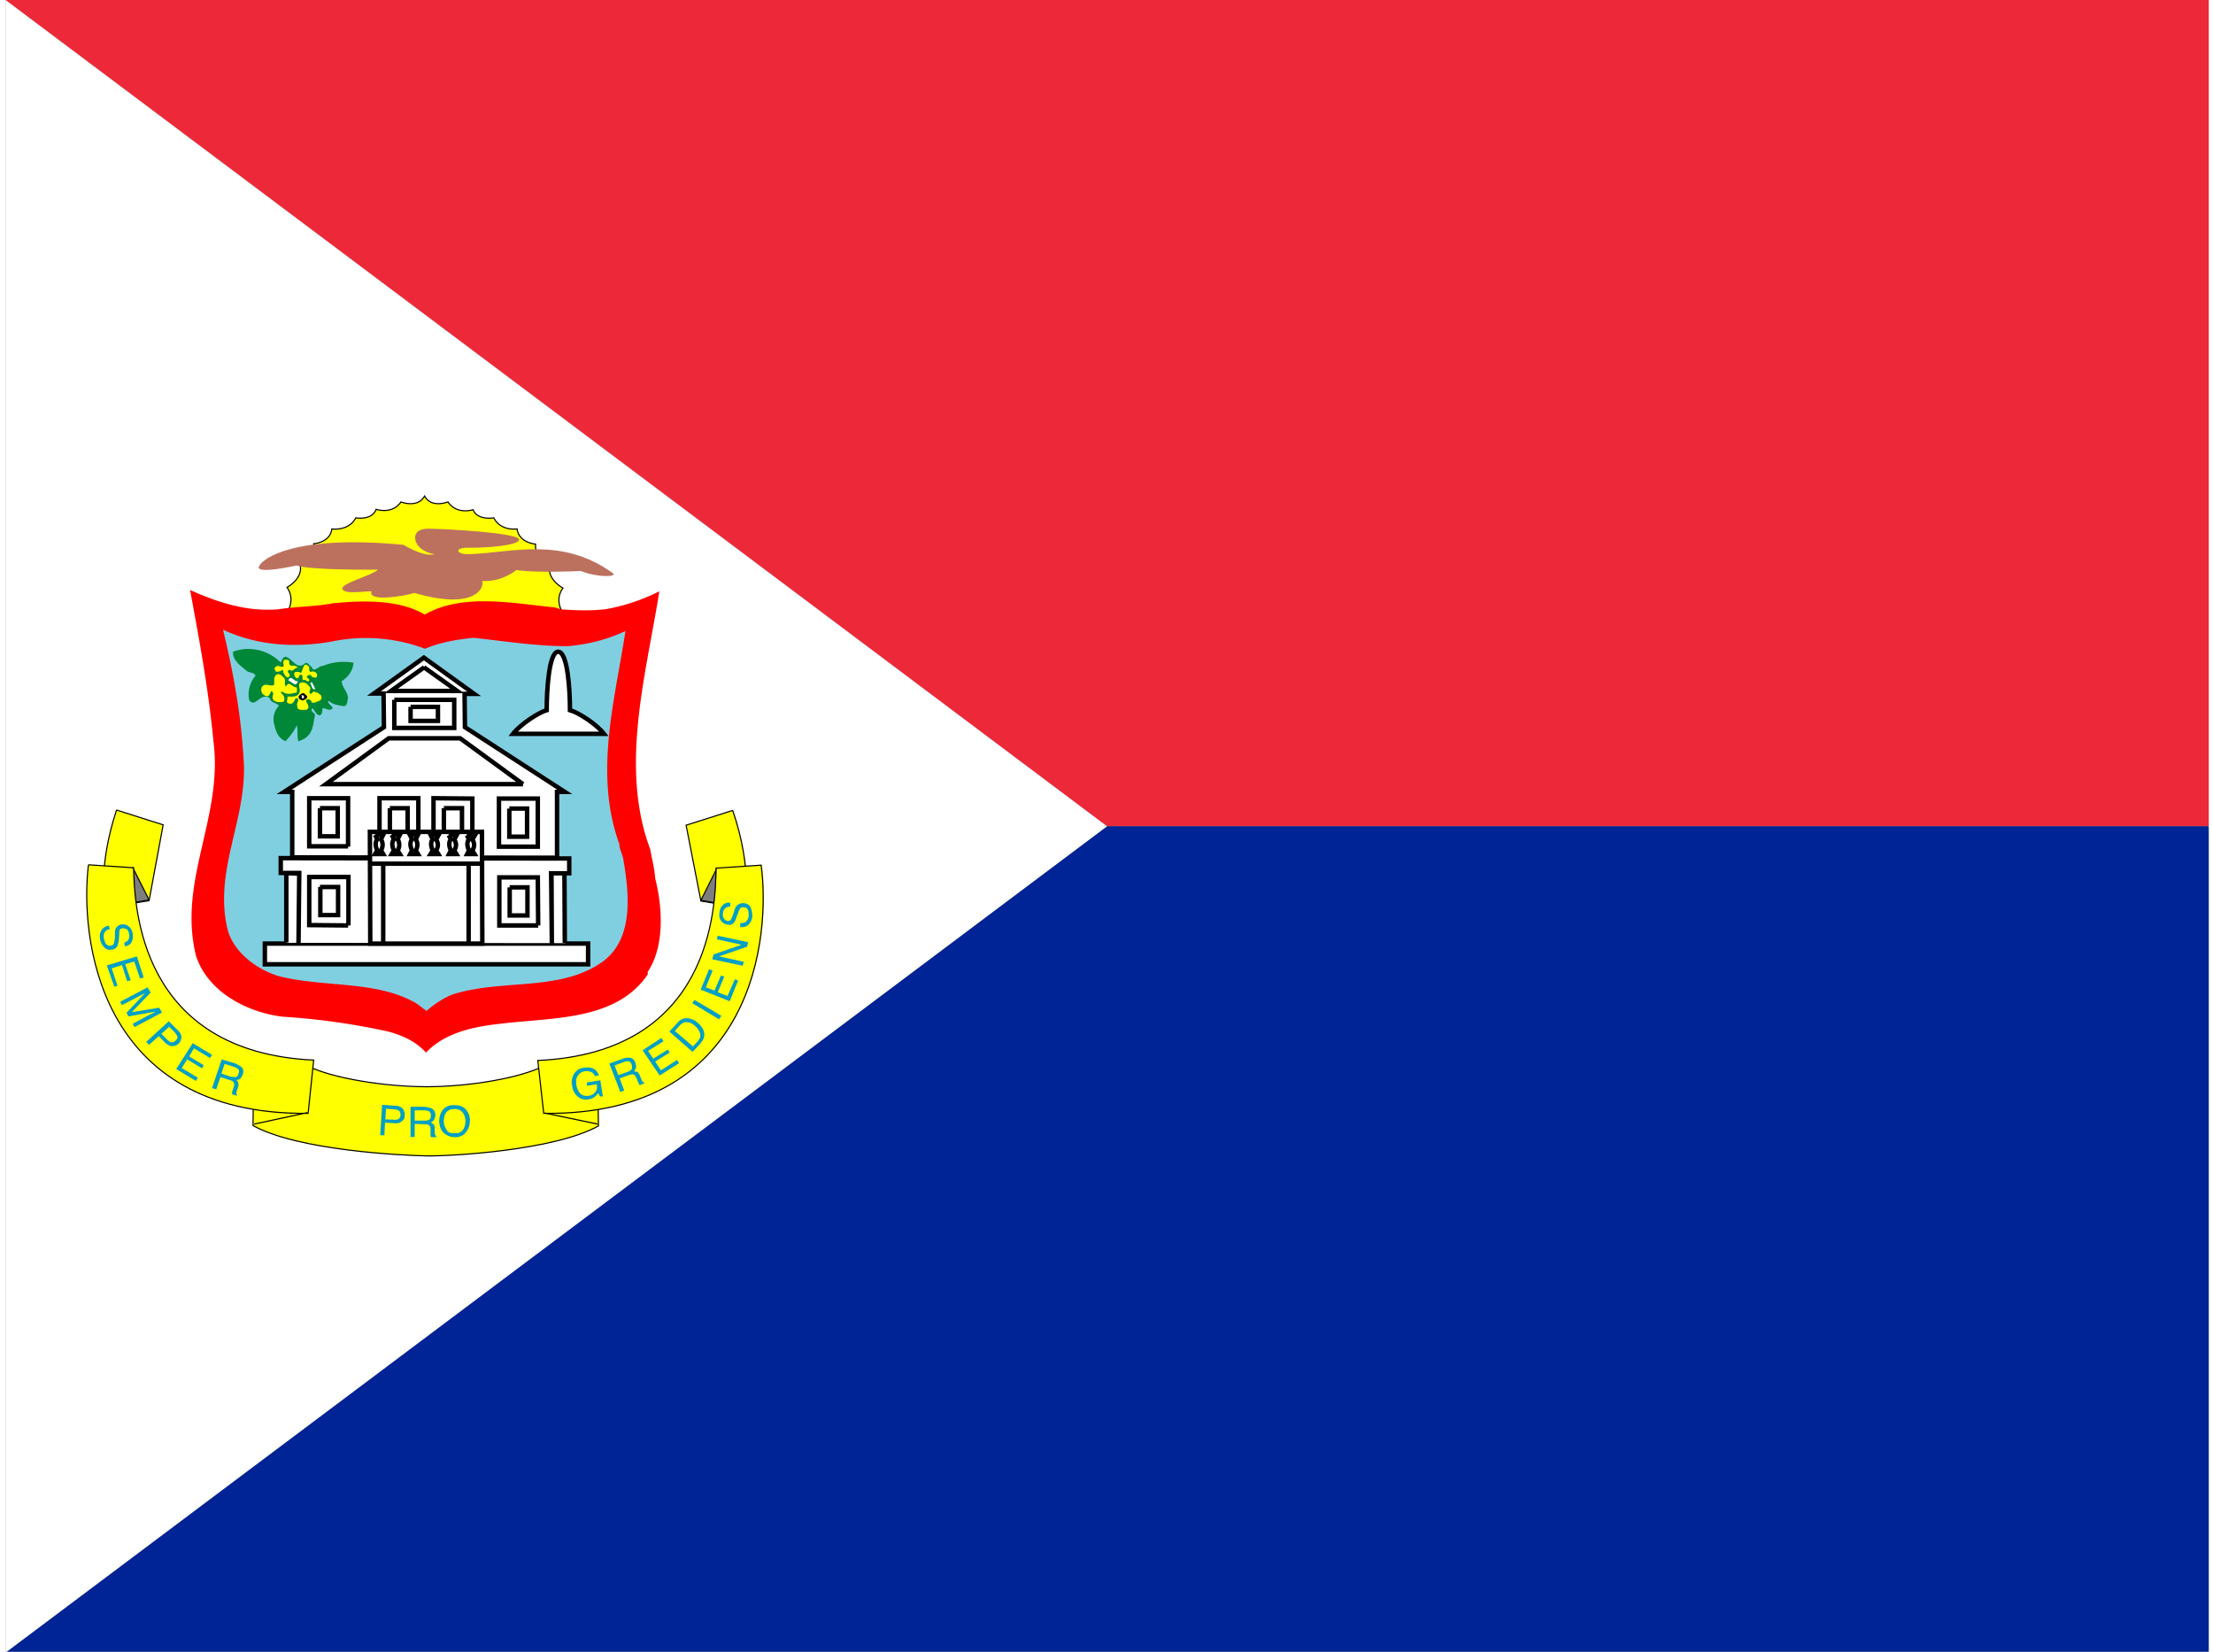 <svg xmlns="http://www.w3.org/2000/svg" width="1.34em" height="1em" viewBox="0 0 640 480"><rect x="0" y="0" width="640" height="480" fill="#808080" stroke="none"/><defs><clipPath id="IconifyId195ac99e25a590abd30032"><path fill-opacity=".7" d="M0 0h682.7v512H0z"/></clipPath></defs><g clip-path="url(#IconifyId195ac99e25a590abd30032)" transform="scale(.938)"><path fill="#ed2939" fill-rule="evenodd" d="M0 0h768v256H341.3z"/><path fill="#002395" fill-rule="evenodd" d="M0 512h768V256H341.3z"/><path fill="#fff" fill-rule="evenodd" d="m0 0l341.3 256L0 512z"/><path fill="#ff0" d="m172.3 193.2l.1-4s-2.1-3.4.4-7c0 0-5.3-2.8-4-7.2c0 0-4.8-1.2-4.5-6.4c0 0-5-.3-5.6-4.7c0 0-5.1.8-7.4-3.4c0 0-5 1-6.4-2.5c0 0-4.9 1.6-7.7-2.5c0 0-5.2 2.1-7.3-1.8c-2.1 3.9-7.3 1.8-7.3 1.8c-2.8 4.1-7.7 2.4-7.7 2.4c-1.4 3.5-6.3 2.5-6.3 2.5c-2.3 4.3-7.4 3.4-7.4 3.4c-.5 4.4-5.6 4.8-5.6 4.8a6 6 0 0 1-4.4 6.4c1.3 4.3-4 7.1-4 7.1c2.6 3.7.5 7 .5 7l-.1 3.7z"/><path fill="none" stroke="#000" stroke-width=".3" d="M377.2 843.1v-3.5s-1.8-3 .4-6c0 0-4.6-2.5-3.5-6.3c0 0-4.2-1-3.9-5.6c0 0-4.5-.3-5-4.1c0 0-4.4.7-6.3-3c0 0-4.4.8-5.6-2.2c0 0-4.3 1.5-6.8-2.1c0 0-4.5 1.8-6.3-1.6c-1.9 3.4-6.4 1.6-6.4 1.6c-2.4 3.5-6.7 2-6.7 2c-1.2 3.1-5.5 2.3-5.5 2.3c-2 3.7-6.5 3-6.5 3c-.4 3.7-4.9 4-4.9 4a5 5 0 0 1-3.7 5.6c1 3.8-3.5 6.2-3.5 6.2c2.2 3.2.3 6.2.3 6.2v3.2z" transform="matrix(1.146 0 0 1.146 -260 -773.1)"/><path fill="red" d="M170.3 188.2c-13.3-1.3-28.6-4.5-40.4 2.2c-8-4.7-19-4.4-28.4-3.5c-5.1 1-11.1 1-16.5 1.8l-.8.1c-9.7.7-18.5-2.2-27-6c2.8 15.2 5.7 30.7 7.2 46.6C67.6 253 53.3 272.7 59 296c3.5 11.2 15.8 17.7 27 19a215 215 0 0 1 32.2 4.5a32 32 0 0 1 5.5 1.9a20 20 0 0 1 6.6 4.7c6-6.3 15-8.1 23.7-9c15.8-1.9 35.3-.9 45-15.2v-.8c5.3-8 4.6-20 2.3-29c-.2-3.1-1-5.9-1.5-8.9c-9.6-25.5-1.3-54.2 2.8-80a61 61 0 0 1-16.4 5.5c-4.5.6-9.5.4-14 .1z"/><path fill="#80cfe1" d="M190.2 261.5c0 1.6.9 3 1.2 4.5c1.9 11.2 3.6 26-7.8 32.9c-12.8 8-29.4 4.6-44.1 8.9c-3 .8-7 3.5-9 5.4c-1.4-.9-2.7-2.2-4.4-3c-12.1-6.4-27.9-4.3-41.5-7.8c-6.9-2.1-14-7.5-15.8-14.5c-4.4-18.4 6.2-34.1 5-52.4c-.8-14-3.2-27.3-6.4-40.4c10.7 5 23 5.8 35 3.4A52 52 0 0 1 130 201c4.6-2 10-2.9 15-3.4c9.3 1 19.4 2.6 29.1 2.6q9.7-.8 18-4.7c-3.3 21.6-9.8 44.2-1.9 66"/><path fill="#fff" d="M171 265.8v-20.4h2.4l-31-20l-.1-10.5h3l-15.6-11l-15.4 11h3v10.5l-30.9 20h2.5v20.3H171"/><path fill="none" stroke="#000" stroke-width="1.2" d="M376 906.5v-17.8h2.1l-27-17.5l-.1-9h2.6l-13.6-9.8l-13.5 9.7h2.6l.1 9.1l-27 17.5h2.2v17.7z" transform="matrix(1.146 0 0 1.146 -260 -773.1)"/><path fill="#fff" d="M180.6 292.5v6.3H80.5v-6.4z"/><path fill="none" stroke="#000" stroke-width="1.2" d="M384.4 929.8v5.5H297v-5.6h87.4z" transform="matrix(1.146 0 0 1.146 -260 -773.1)"/><path fill="#fff" d="M87.1 292.1v-21.5h4l-.2 21.7l.2-21.6l-5.8-.1v-4.7l89.4.2v4.5h-5.4v21.8l-.1-21.8h4l.2 21.6"/><path fill="none" stroke="#000" stroke-width="1.2" d="M302.8 929.4v-18.8h3.5l-.2 19l.2-18.8l-5-.2v-4l78 .1v4h-4.8l.1 19l-.2-19h3.6l.1 18.8" transform="matrix(1.146 0 0 1.146 -260 -773.1)"/><path fill="none" stroke="#000" stroke-width="1.2" d="M319.6 924.8v-13.1H309v13l10.5.1" transform="matrix(1.146 0 0 1.146 -260 -773.1)"/><path fill="none" stroke="#000" stroke-width="1.2" d="M312 914.4v7.6h4.8v-7.6h-4.9m59 10.4l-.1-13h-10.4v13h10.5" transform="matrix(1.146 0 0 1.146 -260 -773.1)"/><path fill="none" stroke="#000" stroke-width="1.2" d="M363.2 914.5v7.6h4.8v-7.6h-4.8m7.6-11v-13h-10.5v13z" transform="matrix(1.146 0 0 1.146 -260 -773.1)"/><path fill="none" stroke="#000" stroke-width="1.2" d="M363.1 893.2v7.6h4.8v-7.6h-4.8m-43.6 10.3v-13.1H309v13h10.5z" transform="matrix(1.146 0 0 1.146 -260 -773.1)"/><path fill="none" stroke="#000" stroke-width="1.2" d="M311.9 893.1v7.6h4.8v-7.6h-4.8m26.6 10.4v-13.1H328v13h10.5" transform="matrix(1.146 0 0 1.146 -260 -773.1)"/><path fill="none" stroke="#000" stroke-width="1.2" d="M330.8 893.1v7.6h4.8v-7.6h-4.8m22.3 10.4v-13l-10.5-.1v13l10.5.1" transform="matrix(1.146 0 0 1.146 -260 -773.1)"/><path fill="none" stroke="#000" stroke-width="1.2" d="M345.4 893.1v7.6h4.9v-7.6h-4.9" transform="matrix(1.146 0 0 1.146 -260 -773.1)"/><path fill="#fff" d="m147.7 257.8l.2 34.6H113l-.1-34.6z"/><path fill="none" stroke="#000" stroke-width="1.2" d="m355.7 899.5l.1 30.2h-30.3l-.1-30.2zm-30.5 8.6h30.6M329 929.7v-21.4m23.1 21.4v-21.3m14.7-21.8l-17-12.4h-19.3l-17 12.4h53.3M332 863.8v7.6h16.2v-7.6H332" transform="matrix(1.146 0 0 1.146 -260 -773.1)"/><path fill="none" stroke="#000" stroke-width="1.2" d="M336.4 865.7v3.8h7.4v-3.8h-7.4M340 855l9 6.4h-17.9l9-6.4" transform="matrix(1.146 0 0 1.146 -260 -773.1)"/><path fill="#fff" d="M171.4 202c2.9 0 3.6 12 3.6 18c2.6.8 8.1 4.3 10.6 7.4h-28.2c2.4-3.1 7.9-6.6 10.4-7.3c0-6 .6-18.2 3.6-18"/><path fill="none" stroke="#000" stroke-width="1.2" d="M376.3 850.8c2.6 0 3.2 10.5 3.2 15.8c2.2.6 7.1 3.7 9.2 6.4h-24.6c2.1-2.7 7-5.8 9.1-6.4c0-5.3.6-15.8 3.1-15.8m-49.5 49.5h2.2l-.6 1.2s1 1.4 0 3l.6 1h-2.2l.6-1s-1-1.8 0-3l-.6-1.2m4.5 0h2.2l-.6 1.2s1 1.4 0 3l.6 1h-2.2l.6-1s-1-1.8 0-3l-.6-1.2m5 0h2.1l-.6 1.2s1 1.4 0 3l.6 1h-2.1l.5-1s-1-1.8 0-3l-.6-1.2zm5.5 0h2.2l-.7 1.3s1.1 1.3 0 2.9l.6 1h-2.1l.6-1s-1-1.8 0-3zm4.9 0h2.2l-.7 1.3s1.1 1.3 0 2.9l.6 1h-2l.5-1s-1-1.8 0-3l-.6-1.1m4.9 0h2.2l-.7 1.2s1.1 1.3 0 2.9l.6 1h-2l.5-1s-1-1.8 0-3l-.6-1.1" transform="matrix(1.146 0 0 1.146 -260 -773.1)"/><path fill="#ff0" d="M130.5 336.8c13 0 29-2.7 36.5-6.5l16.5-1.5l.4 20.1c-14 7.7-46.2 9.4-53.3 9.3s-39.7-1.6-53.8-9.3l.2-20.2l16.5 1.5a98 98 0 0 0 37 6.6"/><path fill="none" stroke="#000" stroke-width=".3" d="M340.7 968.4c11.4 0 25.3-2.3 31.9-5.7l14.3-1.2l.3 17.5c-12.1 6.7-40.3 8.2-46.4 8.1s-34.7-1.4-47-8.2l.2-17.5l14.4 1.3c6.6 3.4 21 5.7 32.3 5.7" transform="matrix(1.146 0 0 1.146 -260 -773.1)"/><path fill="#ff0" d="m34.4 251l14.5 4.6l-4.4 23.5l-13.7 2.2s-2.3-12.4 3.6-30.3"/><path fill="none" stroke="#000" stroke-width=".3" d="m256.9 893.6l12.6 4l-3.8 20.5l-12 1.9s-2-10.8 3.2-26.4z" transform="matrix(1.146 0 0 1.146 -260 -773.1)"/><path fill="#7e7e7e" d="m44.5 278.9l-13.7 2.4l8.7-12.4z"/><path fill="none" stroke="#000" stroke-width=".3" d="m265.7 917.9l-12 2l7.6-10.7l4.4 8.7" transform="matrix(1.146 0 0 1.146 -260 -773.1)"/><path fill="#ff0" d="m25.7 268l14 1c.3 11.8 1.8 57 55.8 59.5L93.8 345c-65.7.6-70.7-55.5-68-77"/><path fill="none" stroke="#000" stroke-width=".3" d="m249.3 908.4l12.2.8c.3 10.4 1.5 49.8 48.7 52l-1.5 14.4c-57.4.6-61.7-48.4-59.4-67.2zm44.8 70.1l14.4-3.1" transform="matrix(1.146 0 0 1.146 -260 -773.1)"/><path fill="#ff0" d="m225.4 251.2l-14.4 4.6l4.6 23.4l13.8 2.2s2.2-12.3-4-30.2"/><path fill="none" stroke="#000" stroke-width=".3" d="m423.5 893.7l-12.6 4l4 20.5l12 2s2-10.8-3.4-26.5z" transform="matrix(1.146 0 0 1.146 -260 -773.1)"/><path fill="#7e7e7e" d="m215.6 279l13.7 2.5l-8.8-12.4l-5 9.9"/><path fill="none" stroke="#000" stroke-width=".3" d="m414.9 918l12 2.1l-7.7-10.7l-4.3 8.6" transform="matrix(1.146 0 0 1.146 -260 -773.1)"/><path fill="#ff0" d="m234.3 268.1l-14 1c-.2 11.8-1.3 57-55.3 59.5l2 16.4c65.7.8 70.2-55.4 67.4-76.9"/><path fill="none" stroke="#000" stroke-width=".3" d="m431.2 908.5l-12.2.8c-.2 10.4-1 49.9-48.2 52l1.6 14.3c57.4.7 61.3-48.3 58.8-67zm-44.2 70l-14.4-3" transform="matrix(1.146 0 0 1.146 -260 -773.1)"/><path fill="#009fc5" d="M121.8 346.7q-.7.3-1.5.2l-2.6-.1l.2-3.3l2.6.2q.8 0 1.2.3q.7.3.7 1.4q0 .9-.7 1.3m-4.3 5l.2-3.9l3 .2q1.5.1 2.3-.7q.8-.6.8-1.8a3 3 0 0 0-.6-2a3 3 0 0 0-2-.9l-4.4-.3l-.6 9.4zm9.4-7.7h3.2l1.1.2q.7.4.7 1.4t-.5 1.3a3 3 0 0 1-1.4.3h-3.1zm0 8.2v-4l3 .1q.8 0 1.2.2q.7.3.7 1.2v2.3l.2.3h1.6v-.2l-.4-.5l-.1-.8v-1.3q0-.9-.4-1.2l-.8-.6q.7-.3 1-.8t.4-1.4q0-1.6-1.4-2.2l-1.8-.4h-4.5v9.4zm10-2a5 5 0 0 1-1-2.6q0-2 .8-3a3 3 0 0 1 2.4-1a3 3 0 0 1 2.4.8q1 1 1.1 2.6a5 5 0 0 1-.6 2.8q-.7 1.3-2.5 1.3c-1.8 0-2-.2-2.7-.9m-1.5-5.9a6 6 0 0 0-.8 3.3q.1 2.1 1.4 3.4a5 5 0 0 0 3.6 1.3a4 4 0 0 0 3.5-1.8a6 6 0 0 0 1-3.6a5 5 0 0 0-1.2-3.1q-1.3-1.5-3.9-1.4q-2.4 0-3.6 1.9m44-13.5q1.5-.2 2.5.1q1.5.5 2.2 2.3l-1.3.2a2 2 0 0 0-1.2-1.3a4 4 0 0 0-2-.2a3 3 0 0 0-2 1.3q-.8 1-.5 3a5 5 0 0 0 1.2 2.6q1 .9 2.6.7a3 3 0 0 0 2-1.1q.8-.9.5-2.5l-3 .5l-.1-1l4.2-.7l.8 5h-.9l-.5-1l-1 1q-.8.7-2 .9a4 4 0 0 1-3.2-.7a5 5 0 0 1-1.9-3.4a5 5 0 0 1 .7-4a4 4 0 0 1 3-1.7m9.4-.7l3-1.1q.6-.2 1.1-.2q.9 0 1.2 1t0 1.5q-.4.5-1.3.8l-2.8 1zm3 7.7l-1.4-3.7l2.8-1l1.1-.3q.8.1 1.2 1l.6 1.4l.3.7l.2.3l1.5-.6v-.2q-.5 0-.6-.4q-.3-.2-.4-.7l-.5-1.2q-.3-.7-.7-1l-1-.2l.6-1.2q0-.6-.2-1.4q-.6-1.6-2-1.6a5 5 0 0 0-1.9.3l-4.2 1.5l3.4 8.8l1.2-.4m11-4.7l-5.3-7.8l5.8-3.8l.7 1l-4.8 3l1.6 2.4l4.5-2.8l.6.9l-4.5 2.8l1.8 2.7l5-3.2l.6 1zm4.7-13.8l1.5-1.7q1.2-1.2 2.3-1q1.3 0 2.6 1.3a5 5 0 0 1 1.4 2q.2.9 0 1.6l-.7 1l-1.5 1.6zm8.1 3.6q1.6-1.7.7-4a7 7 0 0 0-1.7-2.1a5 5 0 0 0-3.1-1.4q-1.8-.2-3.1 1.3l-2.6 2.8l7.2 6.3l2.6-2.8m5.6-7.3l-8.3-5l.7-1l8.3 4.9zm3.3-5.6l-9-3.6l2.6-6.3l1.1.4l-2.1 5.2l2.7 1l2-4.7l1 .4l-2 4.8l3 1.2l2.3-5.2l1 .4zm4-11l-9.4-2l.4-1.5l8.7-3l-7.7-1.7l.3-1.1l9.4 2l-.3 1.4l-8.7 3l7.7 1.7zm-.8-12l.1-1.2q.8 0 1.4-.2q1-.6 1.2-2.1l-.1-1.4q-.3-1.1-1.3-1.2t-1.2.3q-.4.4-.7 1.5l-.5 1.2q-.3 1.2-.8 1.7q-.6.9-1.8.7a3 3 0 0 1-2-1q-.9-1-.7-2.6q.1-1.5 1-2.4q.8-1 2.4-.8l-.1 1.2q-.8 0-1.2.3q-.9.5-1 1.9q-.1 1 .4 1.6t1 .6q.8.1 1.1-.4l.7-1.7l.4-1.3q.3-.9.8-1.4q.8-.7 2-.7q1.7.2 2.2 1.4t.5 2.7a4 4 0 0 1-1.2 2.6q-1 .9-2.6.7M32 286.7l.3 1.2q-.9.1-1.3.6q-.8.8-.5 2.4l.4 1.2q.6 1 1.7.9q.7-.1 1-.7l.3-1.6v-1.3q0-1.3.3-1.8q.5-.9 1.7-1.2q1.3-.2 2.2.6q1 .6 1.3 2.2a4 4 0 0 1-.3 2.6q-.5 1.1-2.1 1.4l-.2-1.1l1-.6q.7-.7.5-2.1q-.2-1.2-.8-1.5a2 2 0 0 0-1.2-.3a1 1 0 0 0-1 .7l-.1 1.8l-.1 1.3l-.4 1.6a2 2 0 0 1-1.7 1.2q-1.6.3-2.5-.8a5 5 0 0 1-1.2-2.4a4 4 0 0 1 .5-2.9a3 3 0 0 1 2.2-1.3m-.6 12.3l9.3-2.8l2.1 6.5l-1.1.4l-1.8-5.3l-2.8.8l1.7 5l-1.1.3l-1.6-5l-3.2 1l1.8 5.4l-1 .3zm4.1 11.3l8.5-4.5l1 1.6l-5.9 6.1l8.5-1.4l.9 1.5l-8.5 4.5l-.6-1l5-2.7l.9-.4l1.3-.7l-8.5 1.5l-.6-1.1l5.8-6.2l-.3.2l-1 .5l-.9.5l-5 2.6zm15.8 12.5q-.6-.2-1.2-.8l-1.8-1.8l2.4-2.2l1.8 1.8l.7 1q.3.8-.5 1.5t-1.4.5m-6.8.8l3-2.7l2 2.1q1.2 1 2.2 1a3 3 0 0 0 2-.8a3 3 0 0 0 .8-2q0-1-.9-1.9l-3-3l-7 6.4zm8.4 7.5l5.1-8l6 3.6l-.6 1l-5-3l-1.5 2.5l4.5 2.7l-.5 1l-4.6-2.8l-1.7 2.7l5 3l-.6 1zm15-1.6l3.1 1l1 .5q.6.6.2 1.5q-.2 1-.9 1.1l-1.5-.1l-2.9-1zm-2.6 7.9l1.3-3.8l2.8.9q.8.2 1.1.5q.5.5.3 1.4l-.5 1.5l-.1.7v.3l1.5.5v-.2l-.2-.7l.2-.7l.4-1.2q.2-.9 0-1.2q0-.5-.6-.9q.8 0 1.3-.5t.7-1.2q.6-1.5-.6-2.5l-1.6-.9l-4.3-1.3l-3 8.9z"/><path fill="#bc715f" d="M78.5 175.6c1-2.7 11.3-10 44.8-6.8c0 0 5.7 3.5 9 3c2-.2-1 .2-3.6-1.9c-2.5-2-3-6.3 2.7-6.1c5.8.1 27.3 1.3 27.7 3.3s-11.4 2.7-15.7 2.6c-4.4-.1-4 2.1.4 2c13.7-.6 28.6-5.4 44.3 5.8c1.9 1.3-4.7 1.5-9.8-.6c0 0-14 .7-20-.3c0 0-4.5 3.8-10.6 3.4c.8 2-2.2 9.2-21 3.7c-3.2 1-14.5 2.9-13.3-.5c-3 0-8.2 1-9-.7s9.2-4.2 11-6c0 0-21.2.2-25.2-1.3c0 0-12.5 2.8-11.7.4"/><path fill="#008737" d="M85.3 205.2c.4-.6.6-1.8 1.6-1.7c2 .5 3.5 4.4 6 1.9c1-.2 1.3 1 2 1.2c.5 2.1 2.3-.5 3.5-.3q4.3-1.8 9.4-1c0 2.2-1.6 4.5-3.6 5.7c0 2 2 3.4 1.9 5.5c-.3.8 0 2-1.2 2.3c-1.6-.3-3-.4-4.3-1.3q-.2-.3-.6-.3c-.2.7 1 1.4 1.4 2.1c-.8 1.3-2 .1-3.1.1c-.3.8 0 1.7-.8 2.2c-1.3 0-1.6-1.5-2.4-2.2c-.9.9.6 1.4.8 2.1c-.6 2.8-.5 5.5-3.2 7.3l-1.9.9c-.5-1.4-.2-3.5-.5-5q-1.4 2.7-3.5 4.9c-2-.6-3-2.8-3.4-4.7a6 6 0 0 1 1.3-6.2c-.5-1-2.5-.8-2.8-2.4c-3-2-4.5 3.3-6.4.6a9 9 0 0 1 2-7.6c-.5-1-1.9-.8-2.7-1.4c-1.8-1.6-4.5-3.2-4.3-6a14 14 0 0 1 14.7 3.3"/><path fill="#ff0" d="M87.9 204.9c-.1 2.3 1.5.6 2.8 2c-1-.4-1.7 1.7-2.7.5l-.6.6c.4.8 1 .9.4 1.8c-1 .4-1.3-1-1.8-1.5q.2-.4-.2-.8q-.8.7-2 .6c-.2-.4-.7-1-.2-1.4c.8-1 2 .4 2.6-.3c.1-.7-.5-1.5.3-2c.5.1 1.2-.2 1.4.5m6.2 1.9c.1.4-.2 1 .4 1.4q1.3-.5 2 .6q.2.8-.4 1.2l-1.2-.3q0-.2-.4-.6q-.8 0-1.2.6c.3.4 1 .7.8 1.2c-.7.7-1-.6-1.8-.2c-.6-.2.1-1.3-.7-1.7c-1 0-.3 1.6-1.6 1q-.8-.8-.4-1.7a2 2 0 0 1 1.9.2c.8-.9.8-4.1 2.7-1.7m-7.8 3.3c.5.8-.2 1.8.5 2.6c1-2 2 .4 3.2.2c.4.5.1 1.1.2 1.6c-1.5.4-3.3.9-4.6-.3l-.4.4c.8.7 1.5 1.6.9 2.8c-1.1.2-2.9.3-3.4-.9c-.3-1 .7-1.6-.4-2.4c-.7 1-.7 2.2-2.2 1.3a2 2 0 0 1-.8-2.5c1-1.6 2.8 0 3.8-.7c.2-1.4-.3-2.6 1-3.3c1-.2 1.5.6 2.2 1.2"/><path fill="#fff" d="M90.6 211c-.5 2.3-2.2-.1-3-.2c1-2 1.7.6 3 .2m5.4 2.5c-1.2.3-1-1.2-1.6-1.8l.5-.4q.6 1 1.1 2.2"/><path fill="#ff0" d="M94.4 213c.3.8-.8 1.5.2 2l.8-.7q1.4.1 2.4 1.2c.6 1.7-1.1 1.7-2 2.2h-1c.2-.6-.5-.8-.6-1a1 1 0 0 0-1.1.3c.2 1 1.5 2 .2 2.9c-1.2 0-3 .4-2.9-1.2c-.4-1 1.2-2.3-.5-2.4c-.6 1.3-1.2 2.4-2.7 1.3l.2-1.8c1.4 0 3.1.3 3.7-1.3c.4-1.1-.7-2.2.3-3c1.5-.4 2.3.6 3 1.5"/><path d="M93.4 215.6c.3.9-.6 1-1.1 1.4q-.8 0-1.4-.6c-.3-1 .5-1.2 1-1.6c.7-.3 1 .5 1.5.8"/><path fill="#fff" d="M92.5 216.2q-.2.2-.6.2l-.2-1q1-.1.8.8"/></g></svg>